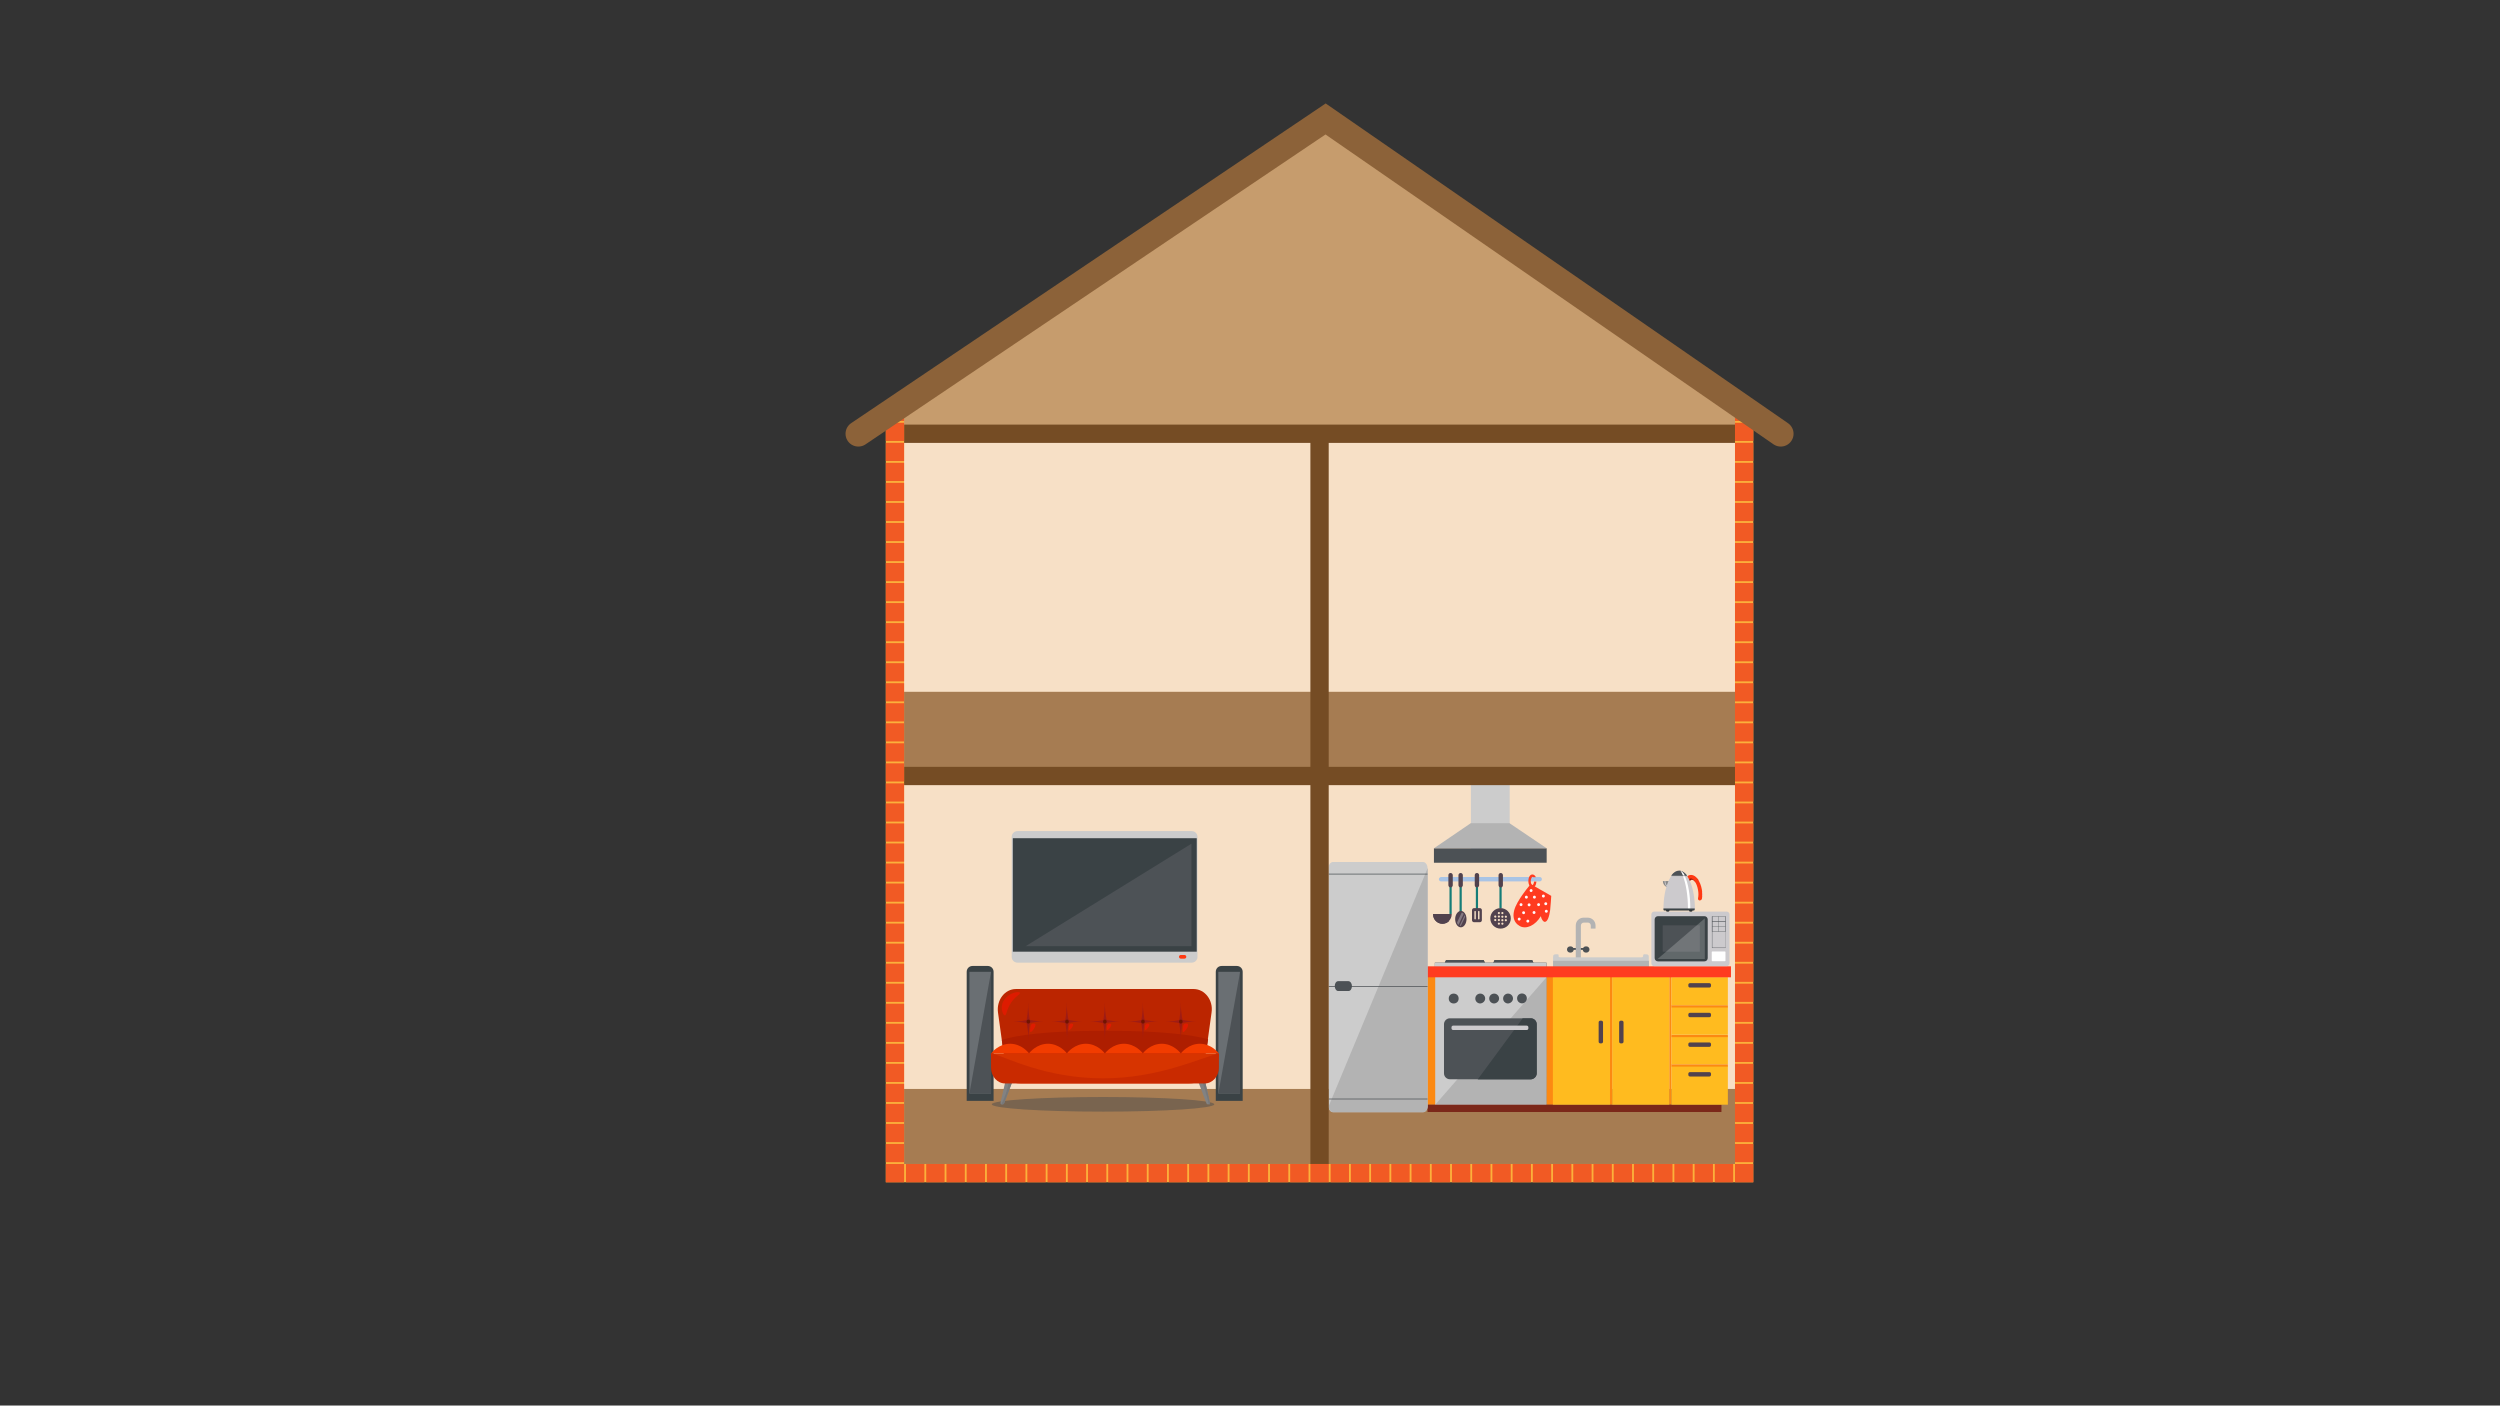 <?xml version="1.0" encoding="utf-8"?>
<!-- Generator: Adobe Illustrator 26.2.1, SVG Export Plug-In . SVG Version: 6.00 Build 0)  -->
<svg version="1.1" id="House" xmlns="http://www.w3.org/2000/svg" xmlns:xlink="http://www.w3.org/1999/xlink" x="0px" y="0px"
	 viewBox="0 0 1366 768" style="enable-background:new 0 0 1366 768;" xml:space="preserve">
<rect x="0" y="0" width="1366" height="768" fill="#333333" stroke="none"/>
<style type="text/css">
	.metal_x002D_body{fill:#CCCCCC;}
	.metal_x002D_shadow{fill:#B3B3B3;}
	.metal_x002D_details{fill:#4C5155;}
	.oven_x002D_door_x002D_rack{fill:#6A6F73;}
	.oven_x002D_cavity{fill:#4D5256;}
	.oven_x002D_door_x002D_body{fill:#3A4245;}
	.st0{fill:#C69C6D;}
	.st1{fill:#F7E0C6;}
	.st2{fill:#A67C52;}
	.st3{fill:#A9C4E5;}
	.st4{fill:#157D78;}
	.st5{fill:#51424E;}
	.st6{opacity:0.3;}
	.st7{fill:#FFFAFC;}
	.st8{fill:#FF3B20;}
	.st9{fill:#B3B3B3;}
	.st10{fill:#4D5256;}
	.st11{fill:#CCCACD;}
	.st12{fill:#FC8912;}
	.st13{fill:#7B2719;}
	.st14{fill:#FFBB1F;}
	.st15{fill:#FFFFFF;}
	.st16{fill:#3A4245;}
	.st17{opacity:0.2;fill:#FFFFFF;}
	.st18{fill:#1F2426;}
	.st19{fill:#898989;}
	.st20{fill:#9E1300;}
	.st21{fill:#FF3912;}
	.st22{fill:#B5B5B5;}
	.st23{fill:none;stroke:#754C24;stroke-width:10;stroke-miterlimit:10;}
	.st24{fill:none;stroke:#FBB03B;stroke-width:10;stroke-miterlimit:10;}
	.st25{fill:none;stroke:#F15A24;stroke-width:10;stroke-miterlimit:10;}
	.st26{fill:none;stroke:#F15A24;stroke-width:10;stroke-miterlimit:10;stroke-dasharray:9.951,0.995;}
	.st27{fill:none;stroke:#F15A24;stroke-width:10;stroke-miterlimit:10;stroke-dasharray:10.044,1.004;}
	.st28{fill:none;stroke:#8C6239;stroke-width:14;stroke-linecap:round;stroke-miterlimit:10;}
	.st29{opacity:0.5;fill:#4D4D4D;}
	.st30{fill:#828282;}
	.st31{fill:#787878;}
	.st32{fill:#BB2500;}
	.st33{fill:#AE1E00;}
	.st34{fill:#D73400;}
	.st35{fill:#F23C00;}
	.st36{fill:#9F1C14;}
	.st37{fill:#711400;}
	.st38{fill:#C92A00;}
	.st39{fill:#DE1B00;}
</style>
<g id="backgrounds">
	<polyline id="loft" class="st0" points="475,233.8 724.2,66.2 967,233.8 475,233.8 	"/>
	<rect id="rooms" x="489" y="237" class="st1" width="464" height="404"/>
	<rect id="floor1_00000008122331312040589750000014620626600677164207_" x="488" y="595" class="st2" width="461" height="46"/>
	<rect id="floor2" x="489" y="378" class="st2" width="461" height="46"/>
</g>
<g id="kitchen">
	<g id="utensils">
		<g>
			<path class="st3" d="M786.2,480.4c0,0.6,0.5,1.2,1.2,1.2h53.9c0.6,0,1.2-0.5,1.2-1.2c0-0.6-0.5-1.2-1.2-1.2h-53.9
				C786.7,479.3,786.2,479.8,786.2,480.4z"/>
		</g>
		<g>
			<g>
				<rect x="792" y="482.5" class="st4" width="1.2" height="16.9"/>
			</g>
			<g>
				<path class="st5" d="M783,499.6c0,2.8,2.3,5.1,5.1,5.1c2.8,0,5.1-2.3,5.1-5.1c0-0.1,0-0.1,0-0.2h-10.2
					C783,499.5,783,499.6,783,499.6z"/>
			</g>
			<g>
				<path class="st5" d="M784.5,499.5h-1.4c0,0.1,0,0.1,0,0.2c0,2.8,2.3,5.1,5.1,5.1c1.5,0,2.9-0.7,3.8-1.7c-0.6,0.2-1.3,0.4-2,0.4
					C787.4,503.3,785.3,501.7,784.5,499.5z"/>
			</g>
			<g>
				<path class="st5" d="M791.4,478.2v5.5c0,0.7,0.6,1.2,1.2,1.2c0.7,0,1.2-0.6,1.2-1.2v-5.5c0-0.7-0.6-1.2-1.2-1.2
					C791.9,477,791.4,477.5,791.4,478.2z"/>
			</g>
		</g>
		<g>
			<g>
				<rect x="797.5" y="482.5" class="st4" width="1.2" height="16.9"/>
			</g>
			<g>
				<path class="st5" d="M796.9,478.2v5.5c0,0.7,0.6,1.2,1.2,1.2s1.2-0.6,1.2-1.2v-5.5c0-0.7-0.6-1.2-1.2-1.2
					S796.9,477.5,796.9,478.2z"/>
			</g>
			<g>
				<path class="st5" d="M795.1,502.2c0,2.5,1.4,4.5,3.1,4.5c1.7,0,3.1-2,3.1-4.5c0-2.5-1.4-4.5-3.1-4.5
					C796.5,497.8,795.1,499.8,795.1,502.2z"/>
			</g>
			<g class="st6">
				<g>
					<path class="st7" d="M796.9,505.4l2.9-6.1c-0.3-0.4-0.7-0.6-1.1-0.7l-2.6,5.5C796.2,504.6,796.5,505.1,796.9,505.4z"/>
				</g>
				<g>
					<path class="st7" d="M798.2,505.9C798.2,505.9,798.2,505.9,798.2,505.9l2.4-5c-0.1-0.3-0.2-0.6-0.3-0.9l-2.7,5.7
						C797.7,505.9,798,505.9,798.2,505.9z"/>
				</g>
			</g>
		</g>
		<g>
			<g>
				<rect x="819.3" y="482.5" class="st4" width="1.2" height="13.9"/>
			</g>
			<g>
				<path class="st5" d="M821.2,483.7v-5.5c0-0.7-0.6-1.2-1.2-1.2c-0.7,0-1.2,0.6-1.2,1.2v5.5c0,0.7,0.6,1.2,1.2,1.2
					C820.6,485,821.2,484.4,821.2,483.7z"/>
			</g>
			<g>
				<path class="st5" d="M825.5,501.8c0-3.1-2.5-5.6-5.6-5.6c-3.1,0-5.6,2.5-5.6,5.6c0,3.1,2.5,5.6,5.6,5.6
					C823,507.4,825.5,504.9,825.5,501.8z M822.8,500.3c0.3,0,0.6,0.3,0.6,0.6c0,0.3-0.3,0.6-0.6,0.6s-0.6-0.3-0.6-0.6
					C822.2,500.5,822.5,500.3,822.8,500.3z M822.8,502.2c0.3,0,0.6,0.3,0.6,0.6c0,0.3-0.3,0.6-0.6,0.6s-0.6-0.3-0.6-0.6
					C822.2,502.4,822.5,502.2,822.8,502.2z M820.9,498.3c0.3,0,0.6,0.3,0.6,0.6c0,0.3-0.3,0.6-0.6,0.6c-0.3,0-0.6-0.3-0.6-0.6
					C820.3,498.6,820.6,498.3,820.9,498.3z M820.9,500.3c0.3,0,0.6,0.3,0.6,0.6c0,0.3-0.3,0.6-0.6,0.6c-0.3,0-0.6-0.3-0.6-0.6
					C820.3,500.5,820.6,500.3,820.9,500.3z M820.9,502.2c0.3,0,0.6,0.3,0.6,0.6c0,0.3-0.3,0.6-0.6,0.6c-0.3,0-0.6-0.3-0.6-0.6
					C820.3,502.4,820.6,502.2,820.9,502.2z M820.9,504.1c0.3,0,0.6,0.3,0.6,0.6c0,0.3-0.3,0.6-0.6,0.6c-0.3,0-0.6-0.3-0.6-0.6
					C820.3,504.4,820.6,504.1,820.9,504.1z M817,503.3c-0.3,0-0.6-0.3-0.6-0.6c0-0.3,0.3-0.6,0.6-0.6c0.3,0,0.6,0.3,0.6,0.6
					C817.6,503.1,817.4,503.3,817,503.3z M817,501.4c-0.3,0-0.6-0.3-0.6-0.6c0-0.3,0.3-0.6,0.6-0.6c0.3,0,0.6,0.3,0.6,0.6
					C817.6,501.2,817.4,501.4,817,501.4z M819,505.3c-0.3,0-0.6-0.3-0.6-0.6c0-0.3,0.3-0.6,0.6-0.6c0.3,0,0.6,0.3,0.6,0.6
					C819.5,505,819.3,505.3,819,505.3z M819,503.3c-0.3,0-0.6-0.3-0.6-0.6c0-0.3,0.3-0.6,0.6-0.6c0.3,0,0.6,0.3,0.6,0.6
					C819.5,503.1,819.3,503.3,819,503.3z M819,501.4c-0.3,0-0.6-0.3-0.6-0.6c0-0.3,0.3-0.6,0.6-0.6c0.3,0,0.6,0.3,0.6,0.6
					C819.5,501.2,819.3,501.4,819,501.4z M819,499.5c-0.3,0-0.6-0.3-0.6-0.6c0-0.3,0.3-0.6,0.6-0.6c0.3,0,0.6,0.3,0.6,0.6
					C819.5,499.2,819.3,499.5,819,499.5z"/>
			</g>
		</g>
		<g>
			<g>
				<rect x="806.4" y="482.5" class="st4" width="1.2" height="14.4"/>
			</g>
			<g>
				<path class="st5" d="M805.8,478.2v5.5c0,0.7,0.6,1.2,1.2,1.2c0.7,0,1.2-0.6,1.2-1.2v-5.5c0-0.7-0.6-1.2-1.2-1.2
					C806.3,477,805.8,477.5,805.8,478.2z"/>
			</g>
			<g>
				<path class="st5" d="M805.4,496.2c-0.6,0-1.1,0.5-1.1,1.1v5.5c0,0.6,0.5,1.1,1.1,1.1h3.2c0.6,0,1.1-0.5,1.1-1.1v-5.5
					c0-0.6-0.5-1.1-1.1-1.1H805.4z M806.4,502c0,0.2-0.2,0.4-0.4,0.4c-0.2,0-0.4-0.2-0.4-0.4v-3.9c0-0.2,0.2-0.4,0.4-0.4
					c0.2,0,0.4,0.2,0.4,0.4V502z M808.4,502c0,0.2-0.2,0.4-0.4,0.4c-0.2,0-0.4-0.2-0.4-0.4v-3.9c0-0.2,0.2-0.4,0.4-0.4
					c0.2,0,0.4,0.2,0.4,0.4V502z"/>
			</g>
		</g>
		<g>
			<g>
				<path class="st8" d="M841.9,500.6c0.4,1.8,1.3,3.1,2.2,3.1c1.4,0,2.4-2.7,2.9-6.4c0.2-1.3,0.6-7.8,0.6-7.8l-11.2-6.4
					c0,0-4,4.4-7.2,10c-3.7,6.5-2.4,10.9,1.2,12.9C833.9,508,839,505.6,841.9,500.6z"/>
			</g>
			<g>
				<path class="st8" d="M837.4,479.1c0.1,0,0.2,0.1,0.3,0.2h1.5c-0.4-0.9-1.1-1.5-1.9-1.5c-1.3,0-2.2,1.5-2.2,3.6
					c0,2,1,3.6,2.2,3.6c1.2,0,2.1-1.4,2.2-3.3h-1.3c-0.1,1.2-0.6,1.9-0.9,1.9c-0.3,0-0.9-0.8-0.9-2.2
					C836.5,479.9,837.1,479.1,837.4,479.1z"/>
			</g>
			<g>
				<path class="st7" d="M830.9,502.2c0-0.5-0.4-0.8-0.8-0.8c-0.5,0-0.8,0.4-0.8,0.8c0,0.5,0.4,0.8,0.8,0.8
					C830.5,503,830.9,502.6,830.9,502.2z"/>
			</g>
			<g>
				<path class="st7" d="M835.6,503.3c0-0.5-0.4-0.8-0.8-0.8s-0.8,0.4-0.8,0.8c0,0.5,0.4,0.8,0.8,0.8S835.6,503.8,835.6,503.3z"/>
			</g>
			<g>
				<path class="st7" d="M833.3,498.7c0-0.5-0.4-0.8-0.8-0.8c-0.5,0-0.8,0.4-0.8,0.8c0,0.5,0.4,0.8,0.8,0.8
					C832.9,499.5,833.3,499.2,833.3,498.7z"/>
			</g>
			<g>
				<path class="st7" d="M839,498.6c0-0.5-0.4-0.8-0.8-0.8c-0.5,0-0.8,0.4-0.8,0.8c0,0.5,0.4,0.8,0.8,0.8
					C838.6,499.4,839,499.1,839,498.6z"/>
			</g>
			<g>
				<path class="st7" d="M845.7,497.9c0-0.5-0.4-0.8-0.8-0.8c-0.5,0-0.8,0.4-0.8,0.8c0,0.5,0.4,0.8,0.8,0.8
					C845.3,498.8,845.7,498.4,845.7,497.9z"/>
			</g>
			<g>
				<path class="st7" d="M845.4,493.8c0-0.5-0.4-0.8-0.8-0.8c-0.5,0-0.8,0.4-0.8,0.8c0,0.5,0.4,0.8,0.8,0.8
					C845.1,494.6,845.4,494.2,845.4,493.8z"/>
			</g>
			<g>
				<path class="st7" d="M831.9,494.3c0-0.5-0.4-0.8-0.8-0.8c-0.5,0-0.8,0.4-0.8,0.8c0,0.5,0.4,0.8,0.8,0.8
					C831.6,495.1,831.9,494.7,831.9,494.3z"/>
			</g>
			<g>
				<path class="st7" d="M836.3,494.4c0-0.5-0.4-0.8-0.8-0.8c-0.5,0-0.8,0.4-0.8,0.8c0,0.5,0.4,0.8,0.8,0.8
					C835.9,495.3,836.3,494.9,836.3,494.4z"/>
			</g>
			<g>
				<path class="st7" d="M837.4,486.6c0-0.5-0.4-0.8-0.8-0.8c-0.5,0-0.8,0.4-0.8,0.8c0,0.5,0.4,0.8,0.8,0.8
					C837,487.4,837.4,487,837.4,486.6z"/>
			</g>
			<g>
				<path class="st7" d="M841.5,494.3c0-0.5-0.4-0.8-0.8-0.8c-0.5,0-0.8,0.4-0.8,0.8c0,0.5,0.4,0.8,0.8,0.8
					C841.1,495.1,841.5,494.7,841.5,494.3z"/>
			</g>
			<g>
				<path class="st7" d="M834.8,490.2c0-0.5-0.4-0.8-0.8-0.8c-0.5,0-0.8,0.4-0.8,0.8c0,0.5,0.4,0.8,0.8,0.8
					C834.4,491.1,834.8,490.7,834.8,490.2z"/>
			</g>
			<g>
				<path class="st7" d="M839.2,490.2c0-0.5-0.4-0.8-0.8-0.8c-0.5,0-0.8,0.4-0.8,0.8c0,0.5,0.4,0.8,0.8,0.8
					C838.8,491,839.2,490.7,839.2,490.2z"/>
			</g>
			<g>
				<path class="st7" d="M844.1,489.6c0-0.5-0.4-0.8-0.8-0.8c-0.5,0-0.8,0.4-0.8,0.8c0,0.5,0.4,0.8,0.8,0.8
					C843.7,490.5,844.1,490.1,844.1,489.6z"/>
			</g>
		</g>
	</g>
	<g id="oven">
		<g>
			<g id="hobs_00000150083948901681252280000012013844124446557359_">
				<polygon class="oven_x002D_door_x002D_body" points="790.1,524.6 789.3,526.5 811.5,526.5 810.7,524.6 				"/>
				<polygon class="oven_x002D_door_x002D_body" points="837.2,524.6 816.6,524.6 815.8,526.5 838,526.5 				"/>
			</g>
			<g>
				
					<rect id="oven-body_00000028315961551677409620000007759493114503452040_" x="784" y="526" class="oven_x002D_door_x002D_body" width="61" height="78.3"/>
				<g id="oven-body-shadow_00000083056326170677423610000003511199735117750406_">
					<polygon class="oven_x002D_door_x002D_body" points="784.2,603.6 845,534 845.1,603.6 					"/>
				</g>
			</g>
			<g id="oven-door_00000034803444368674398990000008567127418931762050_">
				<g>
					<path class="oven_x002D_door_x002D_body" d="M836.4,589.7c1.8,0,3.2-1.5,3.2-3.2v-26.9c0-1.8-1.5-3.2-3.2-3.2h-44.2
						c-1.8,0-3.2,1.5-3.2,3.2v26.9c0,1.8,1.5,3.2,3.2,3.2H836.4z"/>
					<path class="oven_x002D_door_x002D_body" d="M836.4,589.7c1.8,0,3.2-1.5,3.2-3.2v-26.9c0-1.8-1.5-3.2-3.2-3.2h-44.2
						c-1.8,0-3.2,1.5-3.2,3.2v26.9c0,1.8,1.5,3.2,3.2,3.2H836.4z"/>
				</g>
				<g>
					<path class="oven_x002D_door_x002D_body" d="M839.7,586.5v-26.9c0-1.8-1.5-3.2-3.2-3.2H832l-24.6,33.4h29
						C838.2,589.7,839.7,588.2,839.7,586.5z"/>
					<path class="oven_x002D_door_x002D_body" d="M839.7,586.5v-26.9c0-1.8-1.5-3.2-3.2-3.2H832l-24.6,33.4h29
						C838.2,589.7,839.7,588.2,839.7,586.5z"/>
				</g>
				<g id="oven-door-handle_00000126318947946297013780000016102040188994429362_">
					<path class="oven_x002D_door_x002D_body" d="M834.2,562.8c0.5,0,0.9-0.4,0.9-0.9v-0.6c0-0.5-0.4-0.9-0.9-0.9H794
						c-0.5,0-0.9,0.4-0.9,0.9v0.6c0,0.5,0.4,0.9,0.9,0.9H834.2z"/>
					<path class="oven_x002D_door_x002D_body" d="M834.2,562.8c0.5,0,0.9-0.4,0.9-0.9v-0.6c0-0.5-0.4-0.9-0.9-0.9H794
						c-0.5,0-0.9,0.4-0.9,0.9v0.6c0,0.5,0.4,0.9,0.9,0.9H834.2z"/>
				</g>
			</g>
			<g id="oven-dials_00000097495565608364352690000018203436140180918934_">
				<path class="oven_x002D_door_x002D_body" d="M833.3,547.6c1.1-0.9,1.3-2.6,0.4-3.8c-0.9-1.1-2.6-1.3-3.8-0.4
					c-1.1,0.9-1.3,2.6-0.4,3.8C830.5,548.4,832.2,548.6,833.3,547.6z"/>
				<path class="oven_x002D_door_x002D_body" d="M819.1,545.6c0-1.5-1.2-2.7-2.7-2.7c-1.5,0-2.7,1.2-2.7,2.7c0,1.5,1.2,2.7,2.7,2.7
					C817.9,548.2,819.1,547,819.1,545.6z"/>
				<path class="oven_x002D_door_x002D_body" d="M826.7,545.6c0-1.5-1.2-2.7-2.7-2.7c-1.5,0-2.7,1.2-2.7,2.7c0,1.5,1.2,2.7,2.7,2.7
					C825.5,548.2,826.7,547,826.7,545.6z"/>
				<path class="oven_x002D_door_x002D_body" d="M811.5,545.6c0-1.5-1.2-2.7-2.7-2.7c-1.5,0-2.7,1.2-2.7,2.7c0,1.5,1.2,2.7,2.7,2.7
					C810.3,548.2,811.5,547,811.5,545.6z"/>
				<circle class="oven_x002D_door_x002D_body" cx="794.3" cy="545.6" r="2.7"/>
			</g>
		</g>
		<g>
			<g id="hobs_00000180359666175449444600000001922681868191550371_">
				<polygon class="metal_x002D_details" points="790.1,524.6 789.3,526.5 811.5,526.5 810.7,524.6 				"/>
				<polygon class="metal_x002D_details" points="837.2,524.6 816.6,524.6 815.8,526.5 838,526.5 				"/>
			</g>
			<g>
				
					<rect id="oven-body_00000102506080314336651470000015395394856445949077_" x="784" y="526" class="metal_x002D_body" width="61" height="78.3"/>
				<g id="oven-body-shadow_00000093881825121741857380000010474778739632000427_">
					<polygon class="st9" points="784.2,603.6 845,534 845.1,603.6 					"/>
				</g>
			</g>
			<g id="oven-door_00000170983913176630033600000002498945455471957420_">
				<g>
					<path class="st10" d="M836.4,589.7c1.8,0,3.2-1.5,3.2-3.2v-26.9c0-1.8-1.5-3.2-3.2-3.2h-44.2c-1.8,0-3.2,1.5-3.2,3.2v26.9
						c0,1.8,1.5,3.2,3.2,3.2H836.4z"/>
				</g>
				<g>
					<path class="oven_x002D_door_x002D_body" d="M839.7,586.5v-26.9c0-1.8-1.5-3.2-3.2-3.2H832l-24.6,33.4h29
						C838.2,589.7,839.7,588.2,839.7,586.5z"/>
				</g>
				<g id="oven-door-handle_00000051361221046207022100000016085816019761552544_">
					<path class="st11" d="M834.2,562.8c0.5,0,0.9-0.4,0.9-0.9v-0.6c0-0.5-0.4-0.9-0.9-0.9H794c-0.5,0-0.9,0.4-0.9,0.9v0.6
						c0,0.5,0.4,0.9,0.9,0.9H834.2z"/>
				</g>
			</g>
			<g id="oven-dials_00000039092712453822026510000016699756255687169955_">
				<path class="metal_x002D_details" d="M833.3,547.6c1.1-0.9,1.3-2.6,0.4-3.8c-0.9-1.1-2.6-1.3-3.8-0.4c-1.1,0.9-1.3,2.6-0.4,3.8
					C830.5,548.4,832.2,548.6,833.3,547.6z"/>
				<path class="metal_x002D_details" d="M819.1,545.6c0-1.5-1.2-2.7-2.7-2.7c-1.5,0-2.7,1.2-2.7,2.7c0,1.5,1.2,2.7,2.7,2.7
					C817.9,548.2,819.1,547,819.1,545.6z"/>
				<path class="metal_x002D_details" d="M826.7,545.6c0-1.5-1.2-2.7-2.7-2.7c-1.5,0-2.7,1.2-2.7,2.7c0,1.5,1.2,2.7,2.7,2.7
					C825.5,548.2,826.7,547,826.7,545.6z"/>
				<path class="metal_x002D_details" d="M811.5,545.6c0-1.5-1.2-2.7-2.7-2.7c-1.5,0-2.7,1.2-2.7,2.7c0,1.5,1.2,2.7,2.7,2.7
					C810.3,548.2,811.5,547,811.5,545.6z"/>
				<circle class="metal_x002D_details" cx="794.3" cy="545.6" r="2.7"/>
			</g>
		</g>
	</g>
	<g id="kitchen-seperators">
		<g>
			<rect x="845.1" y="533.1" class="st12" width="3.5" height="70.5"/>
		</g>
		<g>
			<rect x="779.6" y="533.1" class="st12" width="4.6" height="70.5"/>
		</g>
		<g>
			<rect x="912.1" y="531.9" class="st12" width="1.2" height="71.6"/>
		</g>
	</g>
	<g id="kitchen-base">
		<rect x="780" y="603.6" class="st13" width="160.6" height="4"/>
	</g>
	<g id="kitchen-drawers">
		<g>
			<rect x="913.3" y="533.9" class="st14" width="30.8" height="15.4"/>
		</g>
		<g>
			<rect x="913.3" y="550" class="st14" width="30.8" height="15.4"/>
		</g>
		<g>
			<rect x="913.3" y="566.2" class="st14" width="30.8" height="15.4"/>
		</g>
		<g>
			<rect x="913.3" y="582.4" class="st14" width="30.8" height="21.2"/>
		</g>
		<g>
			<path class="st5" d="M934,539.6c0.5,0,0.9-0.4,0.9-0.9v-0.6c0-0.5-0.4-0.9-0.9-0.9h-10.6c-0.5,0-0.9,0.4-0.9,0.9v0.6
				c0,0.5,0.4,0.9,0.9,0.9H934z"/>
		</g>
		<g>
			<rect x="913.3" y="549.3" class="st12" width="30.8" height="1.2"/>
		</g>
		<g>
			<rect x="913.3" y="565.5" class="st12" width="30.8" height="1.2"/>
		</g>
		<g>
			<rect x="913.3" y="581.6" class="st12" width="30.8" height="1.2"/>
		</g>
		<g>
			<path class="st5" d="M934,555.8c0.5,0,0.9-0.4,0.9-0.9v-0.6c0-0.5-0.4-0.9-0.9-0.9h-10.6c-0.5,0-0.9,0.4-0.9,0.9v0.6
				c0,0.5,0.4,0.9,0.9,0.9H934z"/>
		</g>
		<g>
			<path class="st5" d="M934,572c0.5,0,0.9-0.4,0.9-0.9v-0.6c0-0.5-0.4-0.9-0.9-0.9h-10.6c-0.5,0-0.9,0.4-0.9,0.9v0.6
				c0,0.5,0.4,0.9,0.9,0.9H934z"/>
		</g>
		<g>
			<path class="st5" d="M934,588.2c0.5,0,0.9-0.4,0.9-0.9v-0.6c0-0.5-0.4-0.9-0.9-0.9h-10.6c-0.5,0-0.9,0.4-0.9,0.9v0.6
				c0,0.5,0.4,0.9,0.9,0.9H934z"/>
		</g>
	</g>
	<g id="kitchen-cupboard">
		<g>
			<rect x="880.9" y="531.6" class="st14" width="31.2" height="72"/>
		</g>
		<g>
			<rect x="848.5" y="531.6" class="st14" width="31.2" height="72"/>
		</g>
		<g>
			<path class="st5" d="M875,570.1c0.5,0,0.9-0.4,0.9-0.9v-10.6c0-0.5-0.4-0.9-0.9-0.9h-0.6c-0.5,0-0.9,0.4-0.9,0.9v10.6
				c0,0.5,0.4,0.9,0.9,0.9H875z"/>
		</g>
		<g>
			<path class="st5" d="M886.2,570.1c0.5,0,0.9-0.4,0.9-0.9v-10.6c0-0.5-0.4-0.9-0.9-0.9h-0.6c-0.5,0-0.9,0.4-0.9,0.9v10.6
				c0,0.5,0.4,0.9,0.9,0.9H886.2z"/>
		</g>
		<g>
			<rect x="879.7" y="531.9" class="st12" width="1.2" height="71.6"/>
		</g>
	</g>
	<g id="sink">
		<g id="tap">
			<rect x="859" y="518" class="metal_x002D_details" width="7" height="1"/>
			<path class="metal_x002D_shadow" d="M871.8,507.4v-1.7c0-2.4-1.9-4.3-4.3-4.3h-2.2c-2.4,0-4.3,1.9-4.3,4.3v18.5h2.8v-18.5
				c0-0.9,0.7-1.6,1.6-1.6h2.2c0.9,0,1.6,0.7,1.6,1.6v1.7H871.8z"/>
			<path class="metal_x002D_details" d="M858.2,520.5c1,0,1.7-0.8,1.7-1.7c0-1-0.8-1.7-1.7-1.7h-0.3c-1,0-1.7,0.8-1.7,1.7
				c0,1,0.8,1.7,1.7,1.7H858.2z"/>
			<path class="metal_x002D_details" d="M866.8,520.5c1,0,1.7-0.8,1.7-1.7c0-1-0.8-1.7-1.7-1.7h-0.3c-1,0-1.7,0.8-1.7,1.7
				c0,1,0.8,1.7,1.7,1.7H866.8z"/>
		</g>
		<path class="metal_x002D_body" d="M851,521.4c-2,0-2.4,0.2-2.4,1.6v5.5c0,1.6,1.3,2.9,2.9,2.9h2h42.5h2c1.6,0,2.9-1.3,2.9-2.9V523
			c0-1.4-0.4-1.6-2.4-1.6c-0.8,0-0.7,0.8-0.7,0.9c0,0.9-0.8,0.8-2.1,0.8h-3h-36h-3c-1.3,0-2.1,0.1-2.1-0.8
			C851.7,521.9,851.7,521.4,851,521.4z"/>
		<path class="metal_x002D_shadow" d="M898.7,531.3c1.3-0.3,2.3-1.5,2.3-2.9v-3.4h-52.4v3.4c0,1.4,1,2.6,2.3,2.9H898.7z"/>
	</g>
	<g id="kitchen-counter">
		<rect x="779" y="528" class="st8" width="166.8" height="6"/>
	</g>
	<g id="extractor">
		<rect x="803.7" y="428.6" class="metal_x002D_body" width="21.2" height="36"/>
		<rect x="783.5" y="463.5" class="metal_x002D_details" width="61.6" height="7.9"/>
		<polygon class="metal_x002D_shadow" points="824.8,449.8 803.6,449.8 783.5,463.5 845.1,463.5 		"/>
	</g>
	<g id="fridge">
		<path id="fridge-body" class="metal_x002D_body" d="M780,604.4c0,1.8-1.1,3.3-2.4,3.3h-49.3c-1.3,0-2.4-1.5-2.4-3.3V474.3
			c0-1.8,1.1-3.3,2.4-3.3h49.3c1.3,0,2.4,1.5,2.4,3.3V604.4z"/>
		<path id="fridge-shadow" class="metal_x002D_shadow" d="M726,604.4c0,1.8,1.1,3.3,2.4,3.3h49.3c1.3,0,2.4-1.5,2.4-3.3V474.3
			L726,604.4z"/>
		<g id="fridge-details">
			<rect x="726" y="538.8" class="metal_x002D_details" width="54" height="0.4"/>
			<path class="metal_x002D_details" d="M738.7,538.8c0,1.5-0.8,2.7-1.9,2.7h-5.6c-1,0-1.9-1.2-1.9-2.7l0,0c0-1.5,0.8-2.7,1.9-2.7
				h5.6C737.9,536.2,738.7,537.4,738.7,538.8L738.7,538.8z"/>
			<rect x="726" y="600.3" class="metal_x002D_details" width="54" height="0.4"/>
			<rect x="726" y="477.4" class="metal_x002D_details" width="54" height="0.4"/>
		</g>
	</g>
	<g id="microwave">
		<g>
			<path class="st11" d="M903.8,527.9c-0.8,0-1.5-0.7-1.5-1.5v-26.8c0-0.8,0.7-1.5,1.5-1.5h39.7c0.8,0,1.5,0.7,1.5,1.5v26.8
				c0,0.8-0.7,1.5-1.5,1.5H903.8z"/>
			<path class="st15" d="M935.6,525.2c-0.1,0-0.3-0.1-0.3-0.3v-4.7c0-0.1,0.1-0.3,0.3-0.3h6.9c0.1,0,0.3,0.1,0.3,0.3v4.7
				c0,0.1-0.1,0.3-0.3,0.3H935.6z"/>
			<g>
				<path class="st16" d="M933.1,523.5c0,1-0.8,1.8-1.8,1.8h-25.4c-1,0-1.8-0.8-1.8-1.8v-21.1c0-1,0.8-1.8,1.8-1.8h25.4
					c1,0,1.8,0.8,1.8,1.8V523.5z"/>
				<rect x="908.5" y="505.6" class="st10" width="20.3" height="14.4"/>
				<polygon class="st17" points="905.7,524 931.5,524 931.5,501.8 				"/>
			</g>
			<g>
				<path class="st10" d="M942.9,518h-7.5v-17.3h7.5V518z M935.6,517.8h7.2v-17h-7.2V517.8z"/>
			</g>
			<g>
				<path class="st10" d="M939.2,503.6h-3.8v-2.9h3.8V503.6z M935.6,503.4h3.5v-2.6h-3.5V503.4z"/>
			</g>
			<g>
				<path class="st10" d="M942.9,503.6h-3.8v-2.9h3.8V503.6z M939.2,503.4h3.5v-2.6h-3.5V503.4z"/>
			</g>
			<g>
				<path class="st10" d="M939.2,506.3h-3.8v-2.9h3.8V506.3z M935.6,506.2h3.5v-2.6h-3.5V506.2z"/>
			</g>
			<g>
				<path class="st10" d="M942.9,506.3h-3.8v-2.9h3.8V506.3z M939.2,506.2h3.5v-2.6h-3.5V506.2z"/>
			</g>
			<g>
				<path class="st10" d="M939.2,509.1h-3.8v-2.9h3.8V509.1z M935.6,508.9h3.5v-2.6h-3.5V508.9z"/>
			</g>
			<g>
				<path class="st10" d="M942.9,509.1h-3.8v-2.9h3.8V509.1z M939.2,508.9h3.5v-2.6h-3.5V508.9z"/>
			</g>
		</g>
	</g>
	<g id="kettle">
		<g>
			<g>
				<path class="st11" d="M930.5,489.1c0,0,0,0.1,0,0.1l-0.2,0.1c0,0-0.1,0-0.1,0l-0.3-0.7c0,0,0-0.1,0-0.1l0.2-0.1c0,0,0.1,0,0.1,0
					L930.5,489.1z"/>
				<path class="st11" d="M930.5,487.9c0,0,0-0.1,0-0.1l-0.2-0.1c0,0-0.1,0-0.1,0l-0.3,0.7c0,0,0,0.1,0,0.1l0.2,0.1c0,0,0.1,0,0.1,0
					L930.5,487.9z"/>
			</g>
		</g>
		<path class="st15" d="M930.3,489.3c0,0.2-0.2,0.4-0.4,0.4l0,0c-0.2,0-0.4-0.2-0.4-0.4v-1.6c0-0.2,0.2-0.4,0.4-0.4l0,0
			c0.2,0,0.4,0.2,0.4,0.4V489.3z"/>
		<g>
			<path class="st18" d="M912.2,497.5c0,0.3-0.3,0.6-0.6,0.6h-0.7c-0.3,0-0.6-0.3-0.6-0.6l0,0c0-0.3,0.3-0.6,0.6-0.6h0.7
				C911.9,496.9,912.2,497.2,912.2,497.5L912.2,497.5z"/>
			<path class="st18" d="M924.8,497.5c0,0.3-0.3,0.6-0.6,0.6h-0.7c-0.3,0-0.6-0.3-0.6-0.6l0,0c0-0.3,0.3-0.6,0.6-0.6h0.7
				C924.6,496.9,924.8,497.2,924.8,497.5L924.8,497.5z"/>
		</g>
		<path class="st19" d="M908.6,481.4c0,2,1.6,3.6,3.6,3.6s3.6-1.6,3.6-3.6H908.6z"/>
		<path class="st11" d="M910,481.4h-0.5c0,2,1.2,3.6,2.7,3.6c0.1,0,0.2,0,0.3,0C911.1,484.8,910,483.2,910,481.4z"/>
		<path class="st20" d="M924,478.8c-2.8,0.5-4.3,4.6-3.4,9.6c0.1,0.6,0.6,0.9,1.2,0.8c0.6-0.1,0.9-0.6,0.8-1.2
			c-0.7-3.9,0.4-7.1,1.7-7.3c0.6-0.1,1.4,0.4,2.1,1.4l1.7-1.2C926.9,479.4,925.4,478.6,924,478.8z"/>
		<g>
			<g>
				<path class="st21" d="M928.8,492c-0.1,0-0.1,0-0.2,0c-0.6-0.1-0.9-0.6-0.8-1.2c0.3-1.3,0.3-2.9,0-4.5c-0.3-1.9-1-3.7-1.9-4.9
					c-0.7-1-1.5-1.5-2.1-1.4c-1.4,0.2-2.4,3.4-1.7,7.3c0.1,0.6-0.3,1.1-0.8,1.2c-0.6,0.1-1.1-0.3-1.2-0.8c-0.9-5,0.6-9.2,3.4-9.6
					c1.4-0.2,2.9,0.5,4.1,2.2c1.1,1.5,1.9,3.5,2.3,5.8c0.3,1.8,0.3,3.6,0,5.2C929.7,491.6,929.2,492,928.8,492z"/>
			</g>
		</g>
		<path class="st11" d="M917.5,475.8c-4.7,0-8.6,9.4-8.6,21h17.2C926.1,485.2,922.3,475.8,917.5,475.8z"/>
		<path class="st22" d="M921.9,478.8c-0.2-0.4-0.5-0.7-0.7-1c-1.1-1.2-2.4-1.9-3.7-1.9c-1.3,0-2.5,0.7-3.6,1.9
			c-0.3,0.3-0.5,0.6-0.7,1H921.9z"/>
		<path class="st15" d="M919.6,478.8c1.6,4.1,2.7,10.6,2.7,17.9h1.3c0-7.6-1.2-14.3-3-17.9H919.6z"/>
		<path class="st16" d="M908.9,496.4v0.5c0,0.4,0.2,0.6,0.5,0.6h16.1c0.3,0,0.5-0.3,0.5-0.6v-0.5H908.9z"/>
		<path class="st10" d="M921.7,478.2c-1.3-1.6-2.7-2.5-4.2-2.5c-1.5,0-3,0.9-4.2,2.5c-0.1,0.2-0.1,0.3,0.2,0.3h8.1
			C921.8,478.5,921.9,478.4,921.7,478.2z"/>
		<path class="st15" d="M918.2,475.8c0.5,0.7,0.9,1.5,1.4,2.6h1C919.9,477,919.1,476.1,918.2,475.8z"/>
	</g>
</g>
<g id="structure">
	<line id="internal-walls" class="st23" x1="721" y1="641" x2="721" y2="237"/>
	<line id="first-floor" class="st23" x1="489" y1="424" x2="953" y2="424"/>
	<line id="ceiling" class="st23" x1="489" y1="237" x2="953" y2="237"/>
	<polyline id="outline_00000118363719219081733850000010782291016846807734_" class="st24" points="953,225 953,641 489,641 
		489,225 	"/>
	<g id="outline_00000013913381042878839420000009750056628263914906_">
		<g>
			<line class="st25" x1="953" y1="225" x2="953" y2="230"/>
			<line class="st26" x1="953" y1="231" x2="953" y2="635.5"/>
			<polyline class="st25" points="953,636 953,641 948,641 			"/>
			<line class="st27" x1="947" y1="641" x2="494.5" y2="641"/>
			<polyline class="st25" points="494,641 489,641 489,636 			"/>
			<line class="st26" x1="489" y1="635" x2="489" y2="230.5"/>
			<line class="st25" x1="489" y1="230" x2="489" y2="225"/>
		</g>
	</g>
	<polyline id="roof" class="st28" points="973,237 724.3,65 469,237 	"/>
</g>
<g id="livingroom">
	<g id="left-speaker">
		<g id="right-speaker">
			<path class="oven_x002D_door_x002D_body" d="M667.5,601.5h-3.2V531c0-1.8,1.4-3.2,3.2-3.2h8.3c1.8,0,3.2,1.4,3.2,3.2v70.5h-3.2
				H667.5z"/>
			<rect x="665.7" y="531" class="oven_x002D_door_x002D_rack" width="11.8" height="66.5"/>
			<polygon class="oven_x002D_cavity" points="665.7,597.5 677.6,597.5 677.6,531 			"/>
		</g>
		<path class="oven_x002D_door_x002D_body" d="M531.4,601.5h-3.2V531c0-1.8,1.4-3.2,3.2-3.2h8.3c1.8,0,3.2,1.4,3.2,3.2v70.5h-3.2
			H531.4z"/>
		<rect x="529.7" y="531" class="oven_x002D_door_x002D_rack" width="11.8" height="66.5"/>
		<polygon class="oven_x002D_cavity" points="529.7,597.5 541.5,597.5 541.5,531 		"/>
	</g>
	<g id="TV">
		<path class="metal_x002D_body" d="M556,526c-1.8,0-3.2-1.4-3.2-3.1v-65.7c0-1.7,1.4-3.1,3.2-3.1h95.1c1.8,0,3.2,1.4,3.2,3.1v65.7
			c0,1.7-1.4,3.1-3.2,3.1H556z"/>
		<path id="power-led" class="st21" d="M648.2,522.8c0,0.6-0.5,1-1,1h-2c-0.6,0-1-0.5-1-1l0,0c0-0.6,0.5-1,1-1h2
			C647.7,521.8,648.2,522.2,648.2,522.8L648.2,522.8z"/>
		<rect id="tv-screen" x="553.4" y="458" class="oven_x002D_door_x002D_body" width="100.5" height="62"/>
		<polygon id="tv-screen-highlight" class="oven_x002D_cavity" points="651,517 560.4,517 651,461 		"/>
	</g>
	<g id="sofa">
		<ellipse class="st29" cx="602.7" cy="603.4" rx="60.8" ry="4"/>
		<g>
			<path class="st30" d="M658.3,590.2l2.8,12.2c0.1,0.6-0.1,1-0.4,1l-0.9,0c-0.2,0-0.4-0.2-0.6-0.5l-4.6-12.2
				c-0.1-0.2-0.1-0.5-0.1-0.8c0.2-0.9,0.9-2.9,3.5-0.1C658.2,589.9,658.3,590,658.3,590.2z"/>
			<path class="st31" d="M658.3,590.2c0-0.2-0.1-0.4-0.2-0.5c-0.9-0.9-1.5-1.3-2-1.4c0.9,2.7,3.2,9.5,4.4,15.1l0.2,0
				c0.4,0,0.6-0.4,0.4-1L658.3,590.2z"/>
		</g>
		<g>
			<path class="st30" d="M549.5,590.2l-2.8,12.2c-0.1,0.6,0.1,1,0.4,1l0.9,0c0.2,0,0.4-0.2,0.6-0.5l4.6-12.2
				c0.1-0.2,0.1-0.5,0.1-0.8c-0.2-0.9-0.9-2.9-3.5-0.1C549.6,589.9,549.5,590,549.5,590.2z"/>
			<path class="st31" d="M551.7,588.4c-1,7.4-3.3,12.6-4.6,15c0,0,0.1,0,0.1,0l0.9,0c0.2,0,0.4-0.2,0.6-0.5l4.6-12.2
				c0.1-0.2,0.1-0.5,0.1-0.8C553.1,589.2,552.7,588.1,551.7,588.4z"/>
		</g>
		<path class="st32" d="M548.4,575.6l-3.1-22.4c-0.9-6.7,3.7-12.8,9.8-12.8h97.1c6.1,0,10.8,6.1,9.8,12.8l-3.1,22.4
			C659,575.6,585.5,600.5,548.4,575.6z"/>
		<path class="st33" d="M604,563.2c-32.8,0-48.8,2.5-56.6,5l1,7.3c37.1,24.9,110.6,0,110.6,0l1.1-7.7
			C651.5,565.5,635.2,563.2,604,563.2z"/>
		<path class="st34" d="M649.6,592h-91.8c-9.1,0-16.4-7.3-16.4-16.4v0H666c0,0,0,0,0,0v0C666,584.6,658.7,592,649.6,592z"/>
		<g>
			<path class="st35" d="M603.7,575.6c-0.5-0.6-4.1-5.2-10.3-5.3c-6.3,0-10,4.7-10.5,5.3H603.7z"/>
			<path class="st35" d="M583,575.6c-0.5-0.6-4.1-5.2-10.3-5.3c-6.3,0-10,4.7-10.5,5.3H583z"/>
			<path class="st35" d="M562.3,575.6c-0.5-0.6-4.1-5.2-10.3-5.3c-6.3,0-10,4.7-10.5,5.3H562.3z"/>
			<path class="st35" d="M666,575.6c-0.5-0.6-4.1-5.2-10.3-5.3c-6.3,0-10,4.7-10.5,5.3H666z"/>
			<path class="st35" d="M645.2,575.6c-0.5-0.6-4.1-5.2-10.3-5.3c-6.3,0-10,4.7-10.5,5.3H645.2z"/>
			<path class="st35" d="M624.5,575.6c-0.5-0.6-4.1-5.2-10.3-5.3c-6.3,0-10,4.7-10.5,5.3H624.5z"/>
		</g>
		<g>
			<g>
				<path class="st36" d="M560.8,558.1c0.3-1.4,0.5-3.1,0.7-5c0.2-2.2,0.3-4.2,0.3-5.8c0,1.6,0,3.6,0.3,5.8c0.2,2,0.5,3.7,0.8,5
					C562.2,558.1,561.5,558.1,560.8,558.1z"/>
				<path class="st36" d="M562.9,558.2c-0.3,1.4-0.5,3.1-0.7,5c-0.2,2.2-0.3,4.2-0.3,5.8c0-1.6,0-3.6-0.3-5.8c-0.2-2-0.5-3.7-0.8-5
					C561.5,558.2,562.2,558.2,562.9,558.2z"/>
				<path class="st36" d="M561.9,557c1.1,0.3,2.4,0.6,3.9,0.8c1.8,0.2,3.3,0.3,4.6,0.3c-1.3,0-2.8,0.1-4.6,0.3
					c-1.6,0.2-2.9,0.5-3.9,0.8C561.9,558.5,561.9,557.8,561.9,557z"/>
				<path class="st36" d="M561.8,559.3c-1.1-0.3-2.4-0.6-3.9-0.8c-1.8-0.2-3.3-0.3-4.6-0.3c1.3,0,2.8-0.1,4.6-0.3
					c1.6-0.2,2.9-0.5,3.9-0.8C561.8,557.8,561.8,558.5,561.8,559.3z"/>
				<path class="st37" d="M562.9,558.2c0,0.6-0.5,1.1-1,1.1s-1-0.5-1-1.1c0-0.6,0.5-1.1,1-1.1S562.9,557.5,562.9,558.2z"/>
			</g>
			<g>
				<path class="st36" d="M581.9,558.1c0.3-1.4,0.5-3.1,0.7-5c0.2-2.2,0.3-4.2,0.3-5.8c0,1.6,0,3.6,0.3,5.8c0.2,2,0.5,3.7,0.8,5
					C583.3,558.1,582.6,558.1,581.9,558.1z"/>
				<path class="st36" d="M584,558.2c-0.3,1.4-0.5,3.1-0.7,5c-0.2,2.2-0.3,4.2-0.3,5.8c0-1.6,0-3.6-0.3-5.8c-0.2-2-0.5-3.7-0.8-5
					C582.6,558.2,583.3,558.2,584,558.2z"/>
				<path class="st36" d="M583,557c1.1,0.3,2.4,0.6,3.9,0.8c1.8,0.2,3.3,0.3,4.6,0.3c-1.3,0-2.8,0.1-4.6,0.3
					c-1.6,0.2-2.9,0.5-3.9,0.8C583,558.5,583,557.8,583,557z"/>
				<path class="st36" d="M582.9,559.3c-1.1-0.3-2.4-0.6-3.9-0.8c-1.8-0.2-3.3-0.3-4.6-0.3c1.3,0,2.8-0.1,4.6-0.3
					c1.6-0.2,2.9-0.5,3.9-0.8C582.9,557.8,582.9,558.5,582.9,559.3z"/>
				<path class="st37" d="M584,558.2c0,0.6-0.5,1.1-1,1.1s-1-0.5-1-1.1c0-0.6,0.5-1.1,1-1.1S584,557.5,584,558.2z"/>
			</g>
			<g>
				<path class="st36" d="M602.7,558.1c0.3-1.4,0.5-3.1,0.7-5c0.2-2.2,0.3-4.2,0.3-5.8c0,1.6,0,3.6,0.3,5.8c0.2,2,0.5,3.7,0.8,5
					C604.1,558.1,603.4,558.1,602.7,558.1z"/>
				<path class="st36" d="M604.7,558.2c-0.3,1.4-0.5,3.1-0.7,5c-0.2,2.2-0.3,4.2-0.3,5.8c0-1.6,0-3.6-0.3-5.8c-0.2-2-0.5-3.7-0.8-5
					C603.4,558.2,604.1,558.2,604.7,558.2z"/>
				<path class="st36" d="M603.8,557c1.1,0.3,2.4,0.6,3.9,0.8c1.8,0.2,3.3,0.3,4.6,0.3c-1.3,0-2.8,0.1-4.6,0.3
					c-1.6,0.2-2.9,0.5-3.9,0.8C603.8,558.5,603.8,557.8,603.8,557z"/>
				<path class="st36" d="M603.7,559.3c-1.1-0.3-2.4-0.6-3.9-0.8c-1.8-0.2-3.3-0.3-4.6-0.3c1.3,0,2.8-0.1,4.6-0.3
					c1.6-0.2,2.9-0.5,3.9-0.8C603.7,557.8,603.7,558.5,603.7,559.3z"/>
				<path class="st37" d="M604.7,558.2c0,0.6-0.5,1.1-1,1.1s-1-0.5-1-1.1c0-0.6,0.5-1.1,1-1.1S604.7,557.5,604.7,558.2z"/>
			</g>
			<g>
				<path class="st36" d="M623.5,558.1c0.3-1.4,0.5-3.1,0.7-5c0.2-2.2,0.3-4.2,0.3-5.8c0,1.6,0,3.6,0.3,5.8c0.2,2,0.5,3.7,0.8,5
					C624.8,558.1,624.2,558.1,623.5,558.1z"/>
				<path class="st36" d="M625.5,558.2c-0.3,1.4-0.5,3.1-0.7,5c-0.2,2.2-0.3,4.2-0.3,5.8c0-1.6,0-3.6-0.3-5.8c-0.2-2-0.5-3.7-0.8-5
					C624.2,558.2,624.8,558.2,625.5,558.2z"/>
				<path class="st36" d="M624.6,557c1.1,0.3,2.4,0.6,3.9,0.8c1.8,0.2,3.3,0.3,4.6,0.3c-1.3,0-2.8,0.1-4.6,0.3
					c-1.6,0.2-2.9,0.5-3.9,0.8C624.6,558.5,624.6,557.8,624.6,557z"/>
				<path class="st36" d="M624.4,559.3c-1.1-0.3-2.4-0.6-3.9-0.8c-1.8-0.2-3.3-0.3-4.6-0.3c1.3,0,2.8-0.1,4.6-0.3
					c1.6-0.2,2.9-0.5,3.9-0.8C624.4,557.8,624.4,558.5,624.4,559.3z"/>
				<path class="st37" d="M625.5,558.2c0,0.6-0.5,1.1-1,1.1s-1-0.5-1-1.1c0-0.6,0.5-1.1,1-1.1S625.5,557.5,625.5,558.2z"/>
			</g>
			<g>
				<path class="st36" d="M644.2,558.1c0.3-1.4,0.5-3.1,0.7-5c0.2-2.2,0.3-4.2,0.3-5.8c0,1.6,0,3.6,0.3,5.8c0.2,2,0.5,3.7,0.8,5
					C645.6,558.1,644.9,558.1,644.2,558.1z"/>
				<path class="st36" d="M646.2,558.2c-0.3,1.4-0.5,3.1-0.7,5c-0.2,2.2-0.3,4.2-0.3,5.8c0-1.6,0-3.6-0.3-5.8c-0.2-2-0.5-3.7-0.8-5
					C644.9,558.2,645.6,558.2,646.2,558.2z"/>
				<path class="st36" d="M645.3,557c1.1,0.3,2.4,0.6,3.9,0.8c1.8,0.2,3.3,0.3,4.6,0.3c-1.3,0-2.8,0.1-4.6,0.3
					c-1.6,0.2-2.9,0.5-3.9,0.8C645.3,558.5,645.3,557.8,645.3,557z"/>
				<path class="st36" d="M645.2,559.3c-1.1-0.3-2.4-0.6-3.9-0.8c-1.8-0.2-3.3-0.3-4.6-0.3c1.3,0,2.8-0.1,4.6-0.3
					c1.6-0.2,2.9-0.5,3.9-0.8C645.2,557.8,645.2,558.5,645.2,559.3z"/>
				<path class="st37" d="M646.2,558.2c0,0.6-0.5,1.1-1,1.1s-1-0.5-1-1.1c0-0.6,0.5-1.1,1-1.1S646.2,557.5,646.2,558.2z"/>
			</g>
		</g>
		<path class="st38" d="M666,583.4v-7.8c-9.6,2.2-32.6,13.6-63.3,13.6c-31.5,0-53-11.6-61.2-13.8v8c0,4.8,3.5,8.6,7.7,8.6h109.1
			C662.5,592,666,588.1,666,583.4z"/>
		<path class="st39" d="M547.4,549.8c-0.2,2.4,0.8,5,1.7,5c0.8,0,0.8-2.5,2.6-5.7c2.4-4.5,5.9-5.7,5.6-6.6c-0.3-0.8-3.3-0.4-5.6,1
			C551.1,543.9,547.7,546,547.4,549.8z"/>
		<path class="st39" d="M562.9,562c-0.1,0.8-0.1,1.7,0.1,1.9c0.7,0.3,3.3-3.2,2.7-4.3c-0.3-0.5-1.5-0.5-2.2,0.1
			C563.1,560.2,563,561,562.9,562z"/>
		<path class="st39" d="M584,561.4c-0.1,0.6-0.1,1.3,0.1,1.4c0.6,0.3,2.7-2.4,2.2-3.2c-0.3-0.4-1.2-0.4-1.8,0.1
			C584.2,560,584.1,560.6,584,561.4z"/>
		<path class="st39" d="M604.8,561.4c-0.1,0.6-0.1,1.3,0.1,1.4c0.6,0.3,2.7-2.4,2.2-3.2c-0.3-0.4-1.2-0.4-1.8,0.1
			C604.9,560,604.9,560.6,604.8,561.4z"/>
		<path class="st39" d="M625.6,561.4c-0.1,0.6-0.1,1.3,0.1,1.4c0.6,0.3,2.7-2.4,2.2-3.2c-0.3-0.4-1.2-0.4-1.8,0.1
			C625.7,560,625.7,560.6,625.6,561.4z"/>
		<path class="st39" d="M646.3,562c-0.1,0.8-0.1,1.7,0.1,1.9c0.7,0.3,3.3-3.2,2.7-4.3c-0.3-0.5-1.5-0.5-2.2,0.1
			C646.5,560.2,646.4,561,646.3,562z"/>
	</g>
</g>
</svg>
